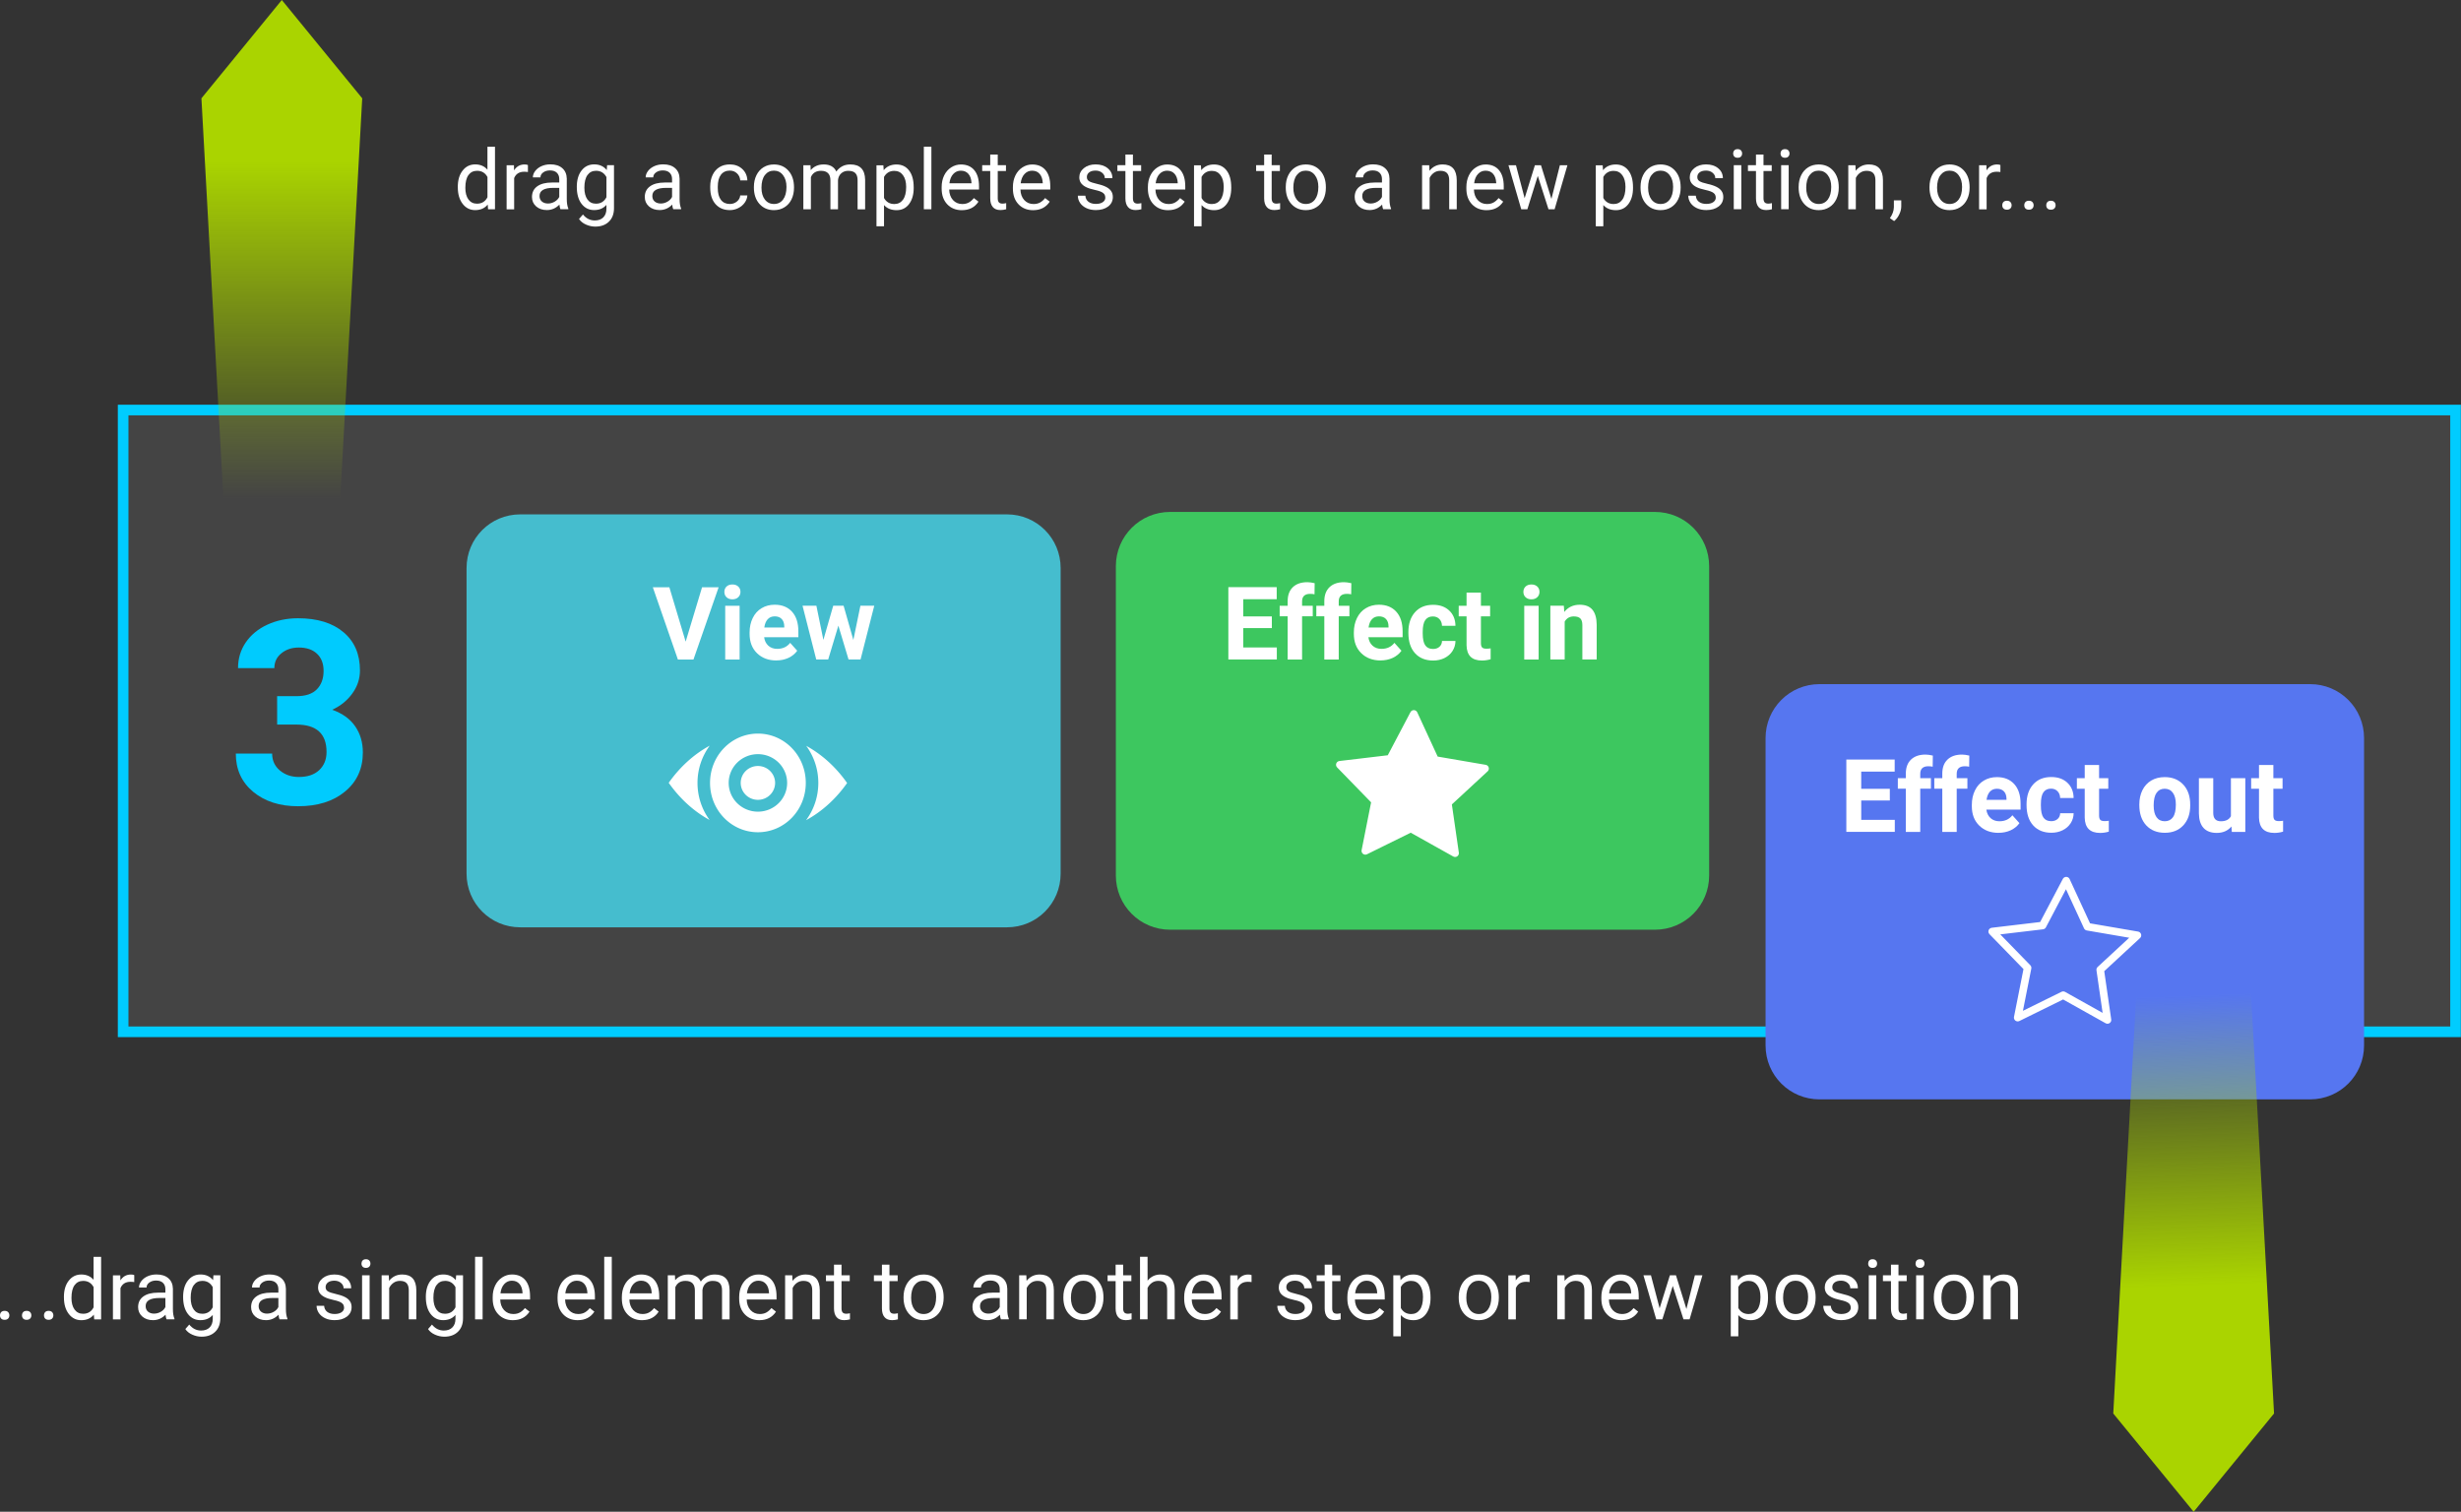 <?xml version="1.0" encoding="UTF-8"?>
<svg width="130.9mm" height="80.41mm" version="1.1" viewBox="0 0 130.9 80.41" xmlns="http://www.w3.org/2000/svg" xmlns:cc="http://creativecommons.org/ns#" xmlns:dc="http://purl.org/dc/elements/1.1/" xmlns:rdf="http://www.w3.org/1999/02/22-rdf-syntax-ns#" xmlns:xlink="http://www.w3.org/1999/xlink">
<rect x="0" y="0" width="130.9" height="80.41" fill="#333333" stroke="none"/>
<defs>
<linearGradient id="b" x1="-940.12" x2="-939.74" y1="-385.64" y2="-372.92" gradientTransform="matrix(-1 0 0 -1.217 -655.3 -562.16)" gradientUnits="userSpaceOnUse" xlink:href="#a"/>
<linearGradient id="a">
<stop stop-color="#aad400" offset="0"/>
<stop stop-color="#aad400" stop-opacity="0" offset="1"/>
</linearGradient>
<linearGradient id="c" x1="-940.12" x2="-940.12" y1="-388.44" y2="-373.7" gradientTransform="matrix(1 0 0 1.217 1123.3 320.08)" gradientUnits="userSpaceOnUse" xlink:href="#a"/>
</defs>
<g transform="translate(-168.14 161.25)">
<path d="m174.69-139.44h124.06v33.073h-124.06z" fill="#444" stroke="#0cf" stroke-width=".565"/>
<g fill="#00cbfe" aria-label="3">
<path d="m182.88-124.22h1.029q0.735 0 1.089-0.368t0.354-0.976q0-0.588-0.354-0.916-0.348-0.327-0.962-0.327-0.555 0-0.929 0.307-0.374 0.301-0.374 0.789h-1.932q0-0.762 0.408-1.363 0.414-0.608 1.15-0.949 0.742-0.341 1.631-0.341 1.544 0 2.42 0.742 0.876 0.735 0.876 2.032 0 0.668-0.408 1.23t-1.069 0.862q0.822 0.294 1.223 0.882 0.408 0.588 0.408 1.39 0 1.297-0.949 2.079-0.942 0.782-2.5 0.782-1.457 0-2.386-0.769-0.922-0.769-0.922-2.032h1.932q0 0.548 0.408 0.896 0.414 0.348 1.016 0.348 0.688 0 1.076-0.361 0.394-0.368 0.394-0.969 0-1.457-1.604-1.457h-1.023z" fill="#00cbfe" stroke-width=".265"/>
</g>
<path d="m183.13-161.25-4.276 5.229 1.336 24.33h5.88l1.336-24.33z" fill="url(#c)"/>
<g fill="#fff" aria-label="drag a complete step to a new position, or...">
<path d="m192.49-151.31q0-0.539 0.256-0.866 0.256-0.329 0.669-0.329 0.411 0 0.652 0.282v-1.222h0.401v3.327h-0.368l-0.019-0.251q-0.24 0.295-0.669 0.295-0.407 0-0.665-0.334-0.256-0.334-0.256-0.871zm0.401 0.045q0 0.399 0.165 0.624 0.165 0.225 0.455 0.225 0.381 0 0.557-0.342v-1.076q-0.18-0.331-0.552-0.331-0.295 0-0.459 0.227-0.165 0.227-0.165 0.674z"/>
<path d="m196.22-152.1q-0.091-0.015-0.197-0.015-0.394 0-0.535 0.336v1.663h-0.401v-2.343h0.39l6e-3 0.271q0.197-0.314 0.559-0.314 0.117 0 0.178 0.03z"/>
<path d="m197.95-150.12q-0.035-0.069-0.056-0.247-0.279 0.29-0.667 0.29-0.347 0-0.57-0.195-0.221-0.197-0.221-0.498 0-0.366 0.277-0.567 0.279-0.204 0.784-0.204h0.39v-0.184q0-0.21-0.126-0.334-0.126-0.126-0.37-0.126-0.214 0-0.36 0.108-0.145 0.108-0.145 0.262h-0.403q0-0.175 0.123-0.338 0.126-0.165 0.338-0.26 0.214-0.095 0.47-0.095 0.405 0 0.635 0.204 0.23 0.201 0.238 0.557v1.079q0 0.323 0.082 0.513v0.035zm-0.665-0.305q0.188 0 0.357-0.098t0.245-0.253v-0.481h-0.314q-0.736 0-0.736 0.431 0 0.188 0.126 0.295 0.126 0.106 0.323 0.106z"/>
<path d="m198.82-151.31q0-0.548 0.253-0.871 0.253-0.325 0.671-0.325 0.429 0 0.669 0.303l0.019-0.26h0.366v2.287q0 0.455-0.271 0.717-0.269 0.262-0.723 0.262-0.253 0-0.496-0.108t-0.37-0.297l0.208-0.24q0.258 0.318 0.63 0.318 0.292 0 0.455-0.165 0.165-0.165 0.165-0.463v-0.201q-0.24 0.277-0.656 0.277-0.411 0-0.667-0.331-0.253-0.331-0.253-0.903zm0.403 0.045q0 0.396 0.162 0.624 0.162 0.225 0.455 0.225 0.379 0 0.557-0.344v-1.07q-0.184-0.336-0.552-0.336-0.292 0-0.457 0.227-0.165 0.227-0.165 0.674z"/>
<path d="m203.95-150.12q-0.035-0.069-0.056-0.247-0.279 0.29-0.667 0.29-0.347 0-0.57-0.195-0.221-0.197-0.221-0.498 0-0.366 0.277-0.567 0.279-0.204 0.784-0.204h0.39v-0.184q0-0.21-0.126-0.334-0.126-0.126-0.37-0.126-0.214 0-0.36 0.108t-0.145 0.262h-0.403q0-0.175 0.123-0.338 0.126-0.165 0.338-0.26 0.214-0.095 0.47-0.095 0.405 0 0.635 0.204 0.23 0.201 0.238 0.557v1.079q0 0.323 0.082 0.513v0.035zm-0.665-0.305q0.188 0 0.357-0.098 0.169-0.098 0.245-0.253v-0.481h-0.314q-0.736 0-0.736 0.431 0 0.188 0.126 0.295 0.126 0.106 0.323 0.106z"/>
<path d="m206.96-150.4q0.214 0 0.375-0.13 0.16-0.13 0.178-0.325h0.379q-0.011 0.201-0.139 0.383-0.128 0.182-0.342 0.29-0.212 0.108-0.45 0.108-0.479 0-0.762-0.318-0.282-0.321-0.282-0.875v-0.067q0-0.342 0.126-0.609 0.126-0.266 0.36-0.414 0.236-0.147 0.557-0.147 0.394 0 0.654 0.236 0.262 0.236 0.279 0.613h-0.379q-0.017-0.227-0.173-0.373-0.154-0.147-0.381-0.147-0.305 0-0.474 0.221-0.167 0.219-0.167 0.635v0.076q0 0.405 0.167 0.624 0.167 0.219 0.476 0.219z"/>
<path d="m208.24-151.31q0-0.344 0.134-0.619 0.136-0.275 0.377-0.424 0.243-0.149 0.552-0.149 0.479 0 0.773 0.331 0.297 0.331 0.297 0.881v0.028q0 0.342-0.132 0.615-0.13 0.271-0.375 0.422-0.243 0.152-0.559 0.152-0.476 0-0.773-0.331-0.295-0.331-0.295-0.877zm0.403 0.048q0 0.39 0.18 0.626 0.182 0.236 0.485 0.236 0.305 0 0.485-0.238 0.18-0.24 0.18-0.671 0-0.386-0.184-0.624-0.182-0.24-0.485-0.24-0.297 0-0.479 0.236-0.182 0.236-0.182 0.676z"/>
<path d="m211.25-152.46 0.011 0.26q0.258-0.303 0.695-0.303 0.492 0 0.669 0.377 0.117-0.169 0.303-0.273 0.188-0.104 0.444-0.104 0.771 0 0.784 0.817v1.57h-0.401v-1.546q0-0.251-0.115-0.375-0.115-0.126-0.386-0.126-0.223 0-0.37 0.134-0.147 0.132-0.171 0.357v1.555h-0.403v-1.536q0-0.511-0.5-0.511-0.394 0-0.539 0.336v1.711h-0.401v-2.343z"/>
<path d="m216.74-151.26q0 0.535-0.245 0.862-0.245 0.327-0.663 0.327-0.427 0-0.671-0.271v1.128h-0.401v-3.244h0.366l0.019 0.26q0.245-0.303 0.68-0.303 0.422 0 0.667 0.318 0.247 0.318 0.247 0.886zm-0.401-0.045q0-0.396-0.169-0.626t-0.463-0.23q-0.364 0-0.546 0.323v1.12q0.18 0.321 0.55 0.321 0.288 0 0.457-0.227 0.171-0.23 0.171-0.68z"/>
<path d="m217.68-150.12h-0.401v-3.327h0.401z"/>
<path d="m219.3-150.07q-0.476 0-0.775-0.312-0.299-0.314-0.299-0.838v-0.074q0-0.349 0.132-0.622 0.134-0.275 0.373-0.429 0.24-0.156 0.52-0.156 0.457 0 0.71 0.301 0.253 0.301 0.253 0.862v0.167h-1.587q9e-3 0.347 0.201 0.561 0.195 0.212 0.494 0.212 0.212 0 0.36-0.087 0.147-0.087 0.258-0.23l0.245 0.191q-0.295 0.453-0.884 0.453zm-0.05-2.101q-0.243 0-0.407 0.178-0.165 0.175-0.204 0.494h1.174v-0.03q-0.017-0.305-0.165-0.472-0.147-0.169-0.399-0.169z"/>
<path d="m221.21-153.03v0.567h0.437v0.31h-0.437v1.453q0 0.141 0.059 0.212 0.059 0.069 0.199 0.069 0.069 0 0.191-0.026v0.325q-0.158 0.043-0.308 0.043-0.269 0-0.405-0.162-0.136-0.162-0.136-0.461v-1.453h-0.427v-0.31h0.427v-0.567z"/>
<path d="m223.09-150.07q-0.476 0-0.775-0.312-0.299-0.314-0.299-0.838v-0.074q0-0.349 0.132-0.622 0.134-0.275 0.373-0.429 0.24-0.156 0.52-0.156 0.457 0 0.71 0.301 0.253 0.301 0.253 0.862v0.167h-1.587q9e-3 0.347 0.201 0.561 0.195 0.212 0.494 0.212 0.212 0 0.36-0.087 0.147-0.087 0.258-0.23l0.245 0.191q-0.295 0.453-0.884 0.453zm-0.05-2.101q-0.243 0-0.407 0.178-0.165 0.175-0.204 0.494h1.174v-0.03q-0.017-0.305-0.165-0.472-0.147-0.169-0.399-0.169z"/>
<path d="m226.93-150.74q0-0.162-0.123-0.251-0.121-0.091-0.427-0.156-0.303-0.065-0.483-0.156-0.178-0.091-0.264-0.217-0.085-0.126-0.085-0.299 0-0.288 0.243-0.487 0.245-0.199 0.624-0.199 0.399 0 0.645 0.206 0.249 0.206 0.249 0.526h-0.403q0-0.165-0.141-0.284-0.139-0.119-0.351-0.119-0.219 0-0.342 0.095t-0.123 0.249q0 0.145 0.115 0.219 0.115 0.074 0.414 0.141 0.301 0.067 0.487 0.16 0.186 0.093 0.275 0.225 0.091 0.13 0.091 0.318 0 0.314-0.251 0.505-0.251 0.188-0.652 0.188-0.282 0-0.498-0.1t-0.34-0.277q-0.121-0.18-0.121-0.388h0.401q0.011 0.201 0.16 0.321 0.152 0.117 0.399 0.117 0.227 0 0.364-0.091 0.139-0.093 0.139-0.247z"/>
<path d="m228.4-153.03v0.567h0.437v0.31h-0.437v1.453q0 0.141 0.059 0.212 0.059 0.069 0.199 0.069 0.069 0 0.191-0.026v0.325q-0.158 0.043-0.308 0.043-0.269 0-0.405-0.162-0.136-0.162-0.136-0.461v-1.453h-0.427v-0.31h0.427v-0.567z"/>
<path d="m230.27-150.07q-0.476 0-0.775-0.312-0.299-0.314-0.299-0.838v-0.074q0-0.349 0.132-0.622 0.134-0.275 0.373-0.429 0.24-0.156 0.52-0.156 0.457 0 0.71 0.301 0.253 0.301 0.253 0.862v0.167h-1.587q9e-3 0.347 0.201 0.561 0.195 0.212 0.494 0.212 0.212 0 0.36-0.087t0.258-0.23l0.245 0.191q-0.295 0.453-0.884 0.453zm-0.05-2.101q-0.243 0-0.407 0.178-0.165 0.175-0.204 0.494h1.174v-0.03q-0.017-0.305-0.165-0.472-0.147-0.169-0.399-0.169z"/>
<path d="m233.63-151.26q0 0.535-0.245 0.862-0.245 0.327-0.663 0.327-0.427 0-0.671-0.271v1.128h-0.401v-3.244h0.366l0.019 0.26q0.245-0.303 0.68-0.303 0.422 0 0.667 0.318 0.247 0.318 0.247 0.886zm-0.401-0.045q0-0.396-0.169-0.626t-0.463-0.23q-0.364 0-0.546 0.323v1.12q0.18 0.321 0.55 0.321 0.288 0 0.457-0.227 0.171-0.23 0.171-0.68z"/>
<path d="m235.78-153.03v0.567h0.437v0.31h-0.437v1.453q0 0.141 0.059 0.212 0.059 0.069 0.199 0.069 0.069 0 0.191-0.026v0.325q-0.158 0.043-0.308 0.043-0.269 0-0.405-0.162-0.136-0.162-0.136-0.461v-1.453h-0.427v-0.31h0.427v-0.567z"/>
<path d="m236.53-151.31q0-0.344 0.134-0.619 0.136-0.275 0.377-0.424 0.243-0.149 0.552-0.149 0.479 0 0.773 0.331 0.297 0.331 0.297 0.881v0.028q0 0.342-0.132 0.615-0.13 0.271-0.375 0.422-0.243 0.152-0.559 0.152-0.476 0-0.773-0.331-0.295-0.331-0.295-0.877zm0.403 0.048q0 0.39 0.18 0.626 0.182 0.236 0.485 0.236 0.305 0 0.485-0.238 0.18-0.24 0.18-0.671 0-0.386-0.184-0.624-0.182-0.24-0.485-0.24-0.297 0-0.479 0.236-0.182 0.236-0.182 0.676z"/>
<path d="m241.71-150.12q-0.035-0.069-0.056-0.247-0.279 0.29-0.667 0.29-0.347 0-0.57-0.195-0.221-0.197-0.221-0.498 0-0.366 0.277-0.567 0.279-0.204 0.784-0.204h0.39v-0.184q0-0.21-0.126-0.334-0.126-0.126-0.37-0.126-0.214 0-0.36 0.108-0.145 0.108-0.145 0.262h-0.403q0-0.175 0.123-0.338 0.126-0.165 0.338-0.26 0.214-0.095 0.47-0.095 0.405 0 0.635 0.204 0.23 0.201 0.238 0.557v1.079q0 0.323 0.082 0.513v0.035zm-0.665-0.305q0.188 0 0.357-0.098t0.245-0.253v-0.481h-0.314q-0.736 0-0.736 0.431 0 0.188 0.126 0.295 0.126 0.106 0.323 0.106z"/>
<path d="m244.16-152.46 0.013 0.295q0.269-0.338 0.702-0.338 0.743 0 0.749 0.838v1.548h-0.401v-1.551q-2e-3 -0.253-0.117-0.375-0.113-0.121-0.353-0.121-0.195 0-0.342 0.104-0.147 0.104-0.23 0.273v1.67h-0.401v-2.343z"/>
<path d="m247.21-150.07q-0.476 0-0.775-0.312-0.299-0.314-0.299-0.838v-0.074q0-0.349 0.132-0.622 0.134-0.275 0.373-0.429 0.24-0.156 0.52-0.156 0.457 0 0.71 0.301 0.253 0.301 0.253 0.862v0.167h-1.587q9e-3 0.347 0.201 0.561 0.195 0.212 0.494 0.212 0.212 0 0.36-0.087 0.147-0.087 0.258-0.23l0.245 0.191q-0.295 0.453-0.884 0.453zm-0.05-2.101q-0.243 0-0.407 0.178-0.165 0.175-0.204 0.494h1.174v-0.03q-0.017-0.305-0.165-0.472-0.147-0.169-0.399-0.169z"/>
<path d="m250.66-150.67 0.45-1.791h0.401l-0.682 2.343h-0.325l-0.57-1.776-0.554 1.776h-0.325l-0.68-2.343h0.399l0.461 1.754 0.546-1.754h0.323z"/>
<path d="m255-151.26q0 0.535-0.245 0.862-0.245 0.327-0.663 0.327-0.427 0-0.671-0.271v1.128h-0.401v-3.244h0.366l0.019 0.26q0.245-0.303 0.68-0.303 0.422 0 0.667 0.318 0.247 0.318 0.247 0.886zm-0.401-0.045q0-0.396-0.169-0.626t-0.463-0.23q-0.364 0-0.546 0.323v1.12q0.18 0.321 0.55 0.321 0.288 0 0.457-0.227 0.171-0.23 0.171-0.68z"/>
<path d="m255.4-151.31q0-0.344 0.134-0.619 0.136-0.275 0.377-0.424 0.243-0.149 0.552-0.149 0.479 0 0.773 0.331 0.297 0.331 0.297 0.881v0.028q0 0.342-0.132 0.615-0.13 0.271-0.375 0.422-0.243 0.152-0.559 0.152-0.476 0-0.773-0.331-0.295-0.331-0.295-0.877zm0.403 0.048q0 0.39 0.18 0.626 0.182 0.236 0.485 0.236 0.305 0 0.485-0.238 0.18-0.24 0.18-0.671 0-0.386-0.184-0.624-0.182-0.24-0.485-0.24-0.297 0-0.479 0.236-0.182 0.236-0.182 0.676z"/>
<path d="m259.4-150.74q0-0.162-0.123-0.251-0.121-0.091-0.427-0.156-0.303-0.065-0.483-0.156-0.178-0.091-0.264-0.217-0.085-0.126-0.085-0.299 0-0.288 0.243-0.487 0.245-0.199 0.624-0.199 0.399 0 0.645 0.206 0.249 0.206 0.249 0.526h-0.403q0-0.165-0.141-0.284-0.139-0.119-0.351-0.119-0.219 0-0.342 0.095t-0.123 0.249q0 0.145 0.115 0.219 0.115 0.074 0.414 0.141 0.301 0.067 0.487 0.16 0.186 0.093 0.275 0.225 0.091 0.13 0.091 0.318 0 0.314-0.251 0.505-0.251 0.188-0.652 0.188-0.282 0-0.498-0.1t-0.34-0.277q-0.121-0.18-0.121-0.388h0.401q0.011 0.201 0.16 0.321 0.152 0.117 0.399 0.117 0.227 0 0.364-0.091 0.139-0.093 0.139-0.247z"/>
<path d="m260.76-150.12h-0.401v-2.343h0.401zm-0.433-2.965q0-0.098 0.059-0.165 0.061-0.067 0.178-0.067 0.117 0 0.178 0.067 0.061 0.067 0.061 0.165t-0.061 0.162q-0.061 0.065-0.178 0.065-0.117 0-0.178-0.065-0.059-0.065-0.059-0.162z"/>
<path d="m261.94-153.03v0.567h0.437v0.31h-0.437v1.453q0 0.141 0.059 0.212 0.059 0.069 0.199 0.069 0.069 0 0.191-0.026v0.325q-0.158 0.043-0.308 0.043-0.269 0-0.405-0.162-0.136-0.162-0.136-0.461v-1.453h-0.427v-0.31h0.427v-0.567z"/>
<path d="m263.28-150.12h-0.401v-2.343h0.401zm-0.433-2.965q0-0.098 0.059-0.165 0.061-0.067 0.178-0.067 0.117 0 0.178 0.067 0.061 0.067 0.061 0.165t-0.061 0.162q-0.061 0.065-0.178 0.065-0.117 0-0.178-0.065-0.059-0.065-0.059-0.162z"/>
<path d="m263.81-151.31q0-0.344 0.134-0.619 0.136-0.275 0.377-0.424 0.243-0.149 0.552-0.149 0.479 0 0.773 0.331 0.297 0.331 0.297 0.881v0.028q0 0.342-0.132 0.615-0.13 0.271-0.375 0.422-0.243 0.152-0.559 0.152-0.476 0-0.773-0.331-0.295-0.331-0.295-0.877zm0.403 0.048q0 0.39 0.18 0.626 0.182 0.236 0.485 0.236 0.305 0 0.485-0.238 0.18-0.24 0.18-0.671 0-0.386-0.184-0.624-0.182-0.24-0.485-0.24-0.297 0-0.479 0.236-0.182 0.236-0.182 0.676z"/>
<path d="m266.83-152.46 0.013 0.295q0.269-0.338 0.702-0.338 0.743 0 0.749 0.838v1.548h-0.401v-1.551q-2e-3 -0.253-0.117-0.375-0.113-0.121-0.353-0.121-0.195 0-0.342 0.104-0.147 0.104-0.23 0.273v1.67h-0.401v-2.343z"/>
<path d="m268.89-149.49-0.227-0.156q0.204-0.284 0.212-0.585v-0.362h0.392v0.314q0 0.219-0.108 0.437-0.106 0.219-0.269 0.351z"/>
<path d="m270.77-151.31q0-0.344 0.134-0.619 0.136-0.275 0.377-0.424 0.243-0.149 0.552-0.149 0.479 0 0.773 0.331 0.297 0.331 0.297 0.881v0.028q0 0.342-0.132 0.615-0.13 0.271-0.375 0.422-0.243 0.152-0.559 0.152-0.476 0-0.773-0.331-0.295-0.331-0.295-0.877zm0.403 0.048q0 0.39 0.18 0.626 0.182 0.236 0.485 0.236 0.305 0 0.485-0.238 0.18-0.24 0.18-0.671 0-0.386-0.184-0.624-0.182-0.24-0.485-0.24-0.297 0-0.479 0.236t-0.182 0.676z"/>
<path d="m274.54-152.1q-0.091-0.015-0.197-0.015-0.394 0-0.535 0.336v1.663h-0.401v-2.343h0.39l7e-3 0.271q0.197-0.314 0.559-0.314 0.117 0 0.178 0.03z"/>
<path d="m274.64-150.33q0-0.104 0.061-0.173 0.063-0.069 0.186-0.069 0.123 0 0.186 0.069 0.065 0.069 0.065 0.173 0 0.1-0.065 0.167-0.063 0.067-0.186 0.067t-0.186-0.067q-0.061-0.067-0.061-0.167z"/>
<path d="m275.81-150.33q0-0.104 0.061-0.173 0.063-0.069 0.186-0.069 0.123 0 0.186 0.069 0.065 0.069 0.065 0.173 0 0.1-0.065 0.167-0.063 0.067-0.186 0.067-0.123 0-0.186-0.067-0.061-0.067-0.061-0.167z"/>
<path d="m276.98-150.33q0-0.104 0.061-0.173 0.063-0.069 0.186-0.069t0.186 0.069q0.065 0.069 0.065 0.173 0 0.1-0.065 0.167-0.063 0.067-0.186 0.067-0.123 0-0.186-0.067-0.061-0.067-0.061-0.167z"/>
</g>
<g fill="#fff" aria-label="...drag a single element to another step or new position">
<path d="m168.14-91.282q0-0.104 0.061-0.173 0.063-0.069 0.186-0.069 0.123 0 0.186 0.069 0.065 0.069 0.065 0.173 0 0.1-0.065 0.167-0.063 0.067-0.186 0.067-0.123 0-0.186-0.067-0.061-0.067-0.061-0.167z"/>
<path d="m169.31-91.282q0-0.104 0.061-0.173 0.063-0.069 0.186-0.069 0.123 0 0.186 0.069 0.065 0.069 0.065 0.173 0 0.1-0.065 0.167-0.063 0.067-0.186 0.067-0.123 0-0.186-0.067-0.061-0.067-0.061-0.167z"/>
<path d="m170.48-91.282q0-0.104 0.061-0.173 0.063-0.069 0.186-0.069 0.123 0 0.186 0.069 0.065 0.069 0.065 0.173 0 0.1-0.065 0.167-0.063 0.067-0.186 0.067t-0.186-0.067q-0.061-0.067-0.061-0.167z"/>
<path d="m171.54-92.263q0-0.539 0.256-0.866 0.256-0.329 0.669-0.329 0.411 0 0.652 0.282v-1.222h0.401v3.327h-0.368l-0.019-0.251q-0.24 0.295-0.669 0.295-0.407 0-0.665-0.334-0.256-0.334-0.256-0.871zm0.401 0.045q0 0.399 0.165 0.624t0.455 0.225q0.381 0 0.557-0.342v-1.076q-0.18-0.331-0.552-0.331-0.295 0-0.459 0.227-0.165 0.227-0.165 0.674z"/>
<path d="m175.28-93.055q-0.091-0.015-0.197-0.015-0.394 0-0.535 0.336v1.663h-0.401v-2.343h0.39l7e-3 0.271q0.197-0.314 0.559-0.314 0.117 0 0.178 0.03z"/>
<path d="m177-91.072q-0.035-0.069-0.056-0.247-0.279 0.29-0.667 0.29-0.347 0-0.57-0.195-0.221-0.197-0.221-0.498 0-0.366 0.277-0.567 0.279-0.204 0.784-0.204h0.39v-0.184q0-0.21-0.126-0.334-0.126-0.126-0.37-0.126-0.214 0-0.36 0.108-0.145 0.108-0.145 0.262h-0.403q0-0.175 0.123-0.338 0.126-0.165 0.338-0.26 0.214-0.095 0.47-0.095 0.405 0 0.635 0.204 0.23 0.201 0.238 0.557v1.079q0 0.323 0.082 0.513v0.035zm-0.665-0.305q0.188 0 0.357-0.097t0.245-0.253v-0.481h-0.314q-0.736 0-0.736 0.431 0 0.188 0.126 0.295 0.126 0.106 0.323 0.106z"/>
<path d="m177.88-92.263q0-0.548 0.253-0.871 0.253-0.325 0.671-0.325 0.429 0 0.669 0.303l0.019-0.26h0.366v2.287q0 0.455-0.271 0.717-0.269 0.262-0.723 0.262-0.253 0-0.496-0.108-0.243-0.108-0.37-0.297l0.208-0.24q0.258 0.318 0.63 0.318 0.292 0 0.455-0.165 0.165-0.165 0.165-0.463v-0.201q-0.24 0.277-0.656 0.277-0.411 0-0.667-0.331-0.253-0.331-0.253-0.903zm0.403 0.045q0 0.396 0.162 0.624 0.162 0.225 0.455 0.225 0.379 0 0.557-0.344v-1.07q-0.184-0.336-0.552-0.336-0.292 0-0.457 0.227-0.165 0.227-0.165 0.674z"/>
<path d="m183.01-91.072q-0.035-0.069-0.056-0.247-0.279 0.29-0.667 0.29-0.347 0-0.57-0.195-0.221-0.197-0.221-0.498 0-0.366 0.277-0.567 0.279-0.204 0.784-0.204h0.39v-0.184q0-0.21-0.126-0.334-0.126-0.126-0.37-0.126-0.214 0-0.36 0.108-0.145 0.108-0.145 0.262h-0.403q0-0.175 0.123-0.338 0.126-0.165 0.338-0.26 0.214-0.095 0.47-0.095 0.405 0 0.635 0.204 0.23 0.201 0.238 0.557v1.079q0 0.323 0.082 0.513v0.035zm-0.665-0.305q0.188 0 0.357-0.097 0.169-0.097 0.245-0.253v-0.481h-0.314q-0.736 0-0.736 0.431 0 0.188 0.126 0.295 0.126 0.106 0.323 0.106z"/>
<path d="m186.44-91.693q0-0.162-0.123-0.251-0.121-0.091-0.427-0.156-0.303-0.065-0.483-0.156-0.178-0.091-0.264-0.217-0.085-0.126-0.085-0.299 0-0.288 0.243-0.487 0.245-0.199 0.624-0.199 0.399 0 0.645 0.206 0.249 0.206 0.249 0.526h-0.403q0-0.165-0.141-0.284-0.139-0.119-0.351-0.119-0.219 0-0.342 0.095-0.123 0.095-0.123 0.249 0 0.145 0.115 0.219 0.115 0.074 0.414 0.141 0.301 0.067 0.487 0.16 0.186 0.093 0.275 0.225 0.091 0.13 0.091 0.318 0 0.314-0.251 0.505-0.251 0.188-0.652 0.188-0.282 0-0.498-0.1t-0.34-0.277q-0.121-0.18-0.121-0.388h0.401q0.011 0.201 0.16 0.321 0.152 0.117 0.399 0.117 0.227 0 0.364-0.091 0.139-0.093 0.139-0.247z"/>
<path d="m187.8-91.072h-0.401v-2.343h0.401zm-0.433-2.965q0-0.097 0.059-0.165 0.061-0.067 0.178-0.067 0.117 0 0.178 0.067 0.061 0.067 0.061 0.165t-0.061 0.162q-0.061 0.065-0.178 0.065-0.117 0-0.178-0.065-0.059-0.065-0.059-0.162z"/>
<path d="m188.82-93.415 0.013 0.295q0.269-0.338 0.702-0.338 0.743 0 0.749 0.838v1.548h-0.401v-1.551q-2e-3 -0.253-0.117-0.375-0.113-0.121-0.353-0.121-0.195 0-0.342 0.104t-0.23 0.273v1.67h-0.401v-2.343z"/>
<path d="m190.79-92.263q0-0.548 0.253-0.871 0.253-0.325 0.671-0.325 0.429 0 0.669 0.303l0.019-0.26h0.366v2.287q0 0.455-0.271 0.717-0.269 0.262-0.723 0.262-0.253 0-0.496-0.108-0.243-0.108-0.37-0.297l0.208-0.24q0.258 0.318 0.63 0.318 0.292 0 0.455-0.165 0.165-0.165 0.165-0.463v-0.201q-0.24 0.277-0.656 0.277-0.411 0-0.667-0.331-0.253-0.331-0.253-0.903zm0.403 0.045q0 0.396 0.162 0.624 0.162 0.225 0.455 0.225 0.379 0 0.557-0.344v-1.07q-0.184-0.336-0.552-0.336-0.292 0-0.457 0.227-0.165 0.227-0.165 0.674z"/>
<path d="m193.81-91.072h-0.401v-3.327h0.401z"/>
<path d="m195.42-91.028q-0.476 0-0.775-0.312-0.299-0.314-0.299-0.838v-0.074q0-0.349 0.132-0.622 0.134-0.275 0.373-0.429 0.24-0.156 0.52-0.156 0.457 0 0.71 0.301t0.253 0.862v0.167h-1.587q9e-3 0.347 0.201 0.561 0.195 0.212 0.494 0.212 0.212 0 0.36-0.087 0.147-0.087 0.258-0.23l0.245 0.191q-0.295 0.453-0.884 0.453zm-0.05-2.101q-0.243 0-0.407 0.178-0.165 0.175-0.204 0.494h1.174v-0.03q-0.017-0.305-0.165-0.472-0.147-0.169-0.399-0.169z"/>
<path d="m198.87-91.028q-0.476 0-0.775-0.312-0.299-0.314-0.299-0.838v-0.074q0-0.349 0.132-0.622 0.134-0.275 0.373-0.429 0.24-0.156 0.52-0.156 0.457 0 0.71 0.301 0.253 0.301 0.253 0.862v0.167h-1.587q9e-3 0.347 0.201 0.561 0.195 0.212 0.494 0.212 0.212 0 0.36-0.087 0.147-0.087 0.258-0.23l0.245 0.191q-0.295 0.453-0.884 0.453zm-0.05-2.101q-0.243 0-0.407 0.178-0.165 0.175-0.204 0.494h1.174v-0.03q-0.017-0.305-0.165-0.472-0.147-0.169-0.399-0.169z"/>
<path d="m200.68-91.072h-0.401v-3.327h0.401z"/>
<path d="m202.29-91.028q-0.476 0-0.775-0.312-0.299-0.314-0.299-0.838v-0.074q0-0.349 0.132-0.622 0.134-0.275 0.373-0.429 0.24-0.156 0.52-0.156 0.457 0 0.71 0.301 0.253 0.301 0.253 0.862v0.167h-1.587q9e-3 0.347 0.201 0.561 0.195 0.212 0.494 0.212 0.212 0 0.36-0.087t0.258-0.23l0.245 0.191q-0.295 0.453-0.884 0.453zm-0.05-2.101q-0.243 0-0.407 0.178-0.165 0.175-0.204 0.494h1.174v-0.03q-0.017-0.305-0.165-0.472-0.147-0.169-0.399-0.169z"/>
<path d="m204.04-93.415 0.011 0.26q0.258-0.303 0.695-0.303 0.492 0 0.669 0.377 0.117-0.169 0.303-0.273 0.188-0.104 0.444-0.104 0.771 0 0.784 0.817v1.57h-0.401v-1.546q0-0.251-0.115-0.375-0.115-0.126-0.386-0.126-0.223 0-0.37 0.134-0.147 0.132-0.171 0.357v1.555h-0.403v-1.536q0-0.511-0.5-0.511-0.394 0-0.539 0.336v1.711h-0.401v-2.343z"/>
<path d="m208.53-91.028q-0.476 0-0.775-0.312-0.299-0.314-0.299-0.838v-0.074q0-0.349 0.132-0.622 0.134-0.275 0.373-0.429 0.24-0.156 0.52-0.156 0.457 0 0.71 0.301 0.253 0.301 0.253 0.862v0.167h-1.587q9e-3 0.347 0.201 0.561 0.195 0.212 0.494 0.212 0.212 0 0.36-0.087t0.258-0.23l0.245 0.191q-0.295 0.453-0.884 0.453zm-0.05-2.101q-0.243 0-0.407 0.178-0.165 0.175-0.204 0.494h1.174v-0.03q-0.017-0.305-0.165-0.472-0.147-0.169-0.399-0.169z"/>
<path d="m210.28-93.415 0.013 0.295q0.269-0.338 0.702-0.338 0.743 0 0.749 0.838v1.548h-0.401v-1.551q-2e-3 -0.253-0.117-0.375-0.113-0.121-0.353-0.121-0.195 0-0.342 0.104-0.147 0.104-0.23 0.273v1.67h-0.401v-2.343z"/>
<path d="m212.9-93.982v0.567h0.437v0.31h-0.437v1.453q0 0.141 0.059 0.212 0.059 0.069 0.199 0.069 0.069 0 0.191-0.026v0.325q-0.158 0.043-0.308 0.043-0.269 0-0.405-0.162-0.136-0.162-0.136-0.461v-1.453h-0.427v-0.31h0.427v-0.567z"/>
<path d="m215.45-93.982v0.567h0.437v0.31h-0.437v1.453q0 0.141 0.059 0.212 0.059 0.069 0.199 0.069 0.069 0 0.191-0.026v0.325q-0.158 0.043-0.308 0.043-0.269 0-0.405-0.162-0.136-0.162-0.136-0.461v-1.453h-0.427v-0.31h0.427v-0.567z"/>
<path d="m216.2-92.265q0-0.344 0.134-0.619 0.136-0.275 0.377-0.424 0.243-0.149 0.552-0.149 0.479 0 0.773 0.331 0.297 0.331 0.297 0.881v0.028q0 0.342-0.132 0.615-0.13 0.271-0.375 0.422-0.243 0.152-0.559 0.152-0.476 0-0.773-0.331-0.295-0.331-0.295-0.877zm0.403 0.048q0 0.39 0.18 0.626 0.182 0.236 0.485 0.236 0.305 0 0.485-0.238 0.18-0.24 0.18-0.671 0-0.386-0.184-0.624-0.182-0.24-0.485-0.24-0.297 0-0.479 0.236-0.182 0.236-0.182 0.676z"/>
<path d="m221.38-91.072q-0.035-0.069-0.056-0.247-0.279 0.29-0.667 0.29-0.347 0-0.57-0.195-0.221-0.197-0.221-0.498 0-0.366 0.277-0.567 0.279-0.204 0.784-0.204h0.39v-0.184q0-0.21-0.126-0.334-0.126-0.126-0.37-0.126-0.214 0-0.36 0.108-0.145 0.108-0.145 0.262h-0.403q0-0.175 0.123-0.338 0.126-0.165 0.338-0.26 0.214-0.095 0.47-0.095 0.405 0 0.635 0.204 0.23 0.201 0.238 0.557v1.079q0 0.323 0.082 0.513v0.035zm-0.665-0.305q0.188 0 0.357-0.097 0.169-0.097 0.245-0.253v-0.481h-0.314q-0.736 0-0.736 0.431 0 0.188 0.126 0.295 0.126 0.106 0.323 0.106z"/>
<path d="m222.73-93.415 0.013 0.295q0.269-0.338 0.702-0.338 0.743 0 0.749 0.838v1.548h-0.401v-1.551q-2e-3 -0.253-0.117-0.375-0.113-0.121-0.353-0.121-0.195 0-0.342 0.104-0.147 0.104-0.23 0.273v1.67h-0.401v-2.343z"/>
<path d="m224.7-92.265q0-0.344 0.134-0.619 0.136-0.275 0.377-0.424 0.243-0.149 0.552-0.149 0.479 0 0.773 0.331 0.297 0.331 0.297 0.881v0.028q0 0.342-0.132 0.615-0.13 0.271-0.375 0.422-0.243 0.152-0.559 0.152-0.476 0-0.773-0.331-0.295-0.331-0.295-0.877zm0.403 0.048q0 0.39 0.18 0.626 0.182 0.236 0.485 0.236 0.305 0 0.485-0.238 0.18-0.24 0.18-0.671 0-0.386-0.184-0.624-0.182-0.24-0.485-0.24-0.297 0-0.479 0.236-0.182 0.236-0.182 0.676z"/>
<path d="m227.88-93.982v0.567h0.437v0.31h-0.437v1.453q0 0.141 0.059 0.212 0.059 0.069 0.199 0.069 0.069 0 0.191-0.026v0.325q-0.158 0.043-0.308 0.043-0.269 0-0.405-0.162-0.136-0.162-0.136-0.461v-1.453h-0.427v-0.31h0.427v-0.567z"/>
<path d="m229.18-93.131q0.266-0.327 0.693-0.327 0.743 0 0.749 0.838v1.548h-0.401v-1.551q-2e-3 -0.253-0.117-0.375-0.113-0.121-0.353-0.121-0.195 0-0.342 0.104t-0.23 0.273v1.67h-0.401v-3.327h0.401z"/>
<path d="m232.2-91.028q-0.476 0-0.775-0.312-0.299-0.314-0.299-0.838v-0.074q0-0.349 0.132-0.622 0.134-0.275 0.373-0.429 0.24-0.156 0.52-0.156 0.457 0 0.71 0.301 0.253 0.301 0.253 0.862v0.167h-1.587q9e-3 0.347 0.201 0.561 0.195 0.212 0.494 0.212 0.212 0 0.36-0.087 0.147-0.087 0.258-0.23l0.245 0.191q-0.295 0.453-0.884 0.453zm-0.05-2.101q-0.243 0-0.407 0.178-0.165 0.175-0.204 0.494h1.174v-0.03q-0.017-0.305-0.165-0.472-0.147-0.169-0.399-0.169z"/>
<path d="m234.71-93.055q-0.091-0.015-0.197-0.015-0.394 0-0.535 0.336v1.663h-0.401v-2.343h0.39l6e-3 0.271q0.197-0.314 0.559-0.314 0.117 0 0.178 0.03z"/>
<path d="m237.54-91.693q0-0.162-0.123-0.251-0.121-0.091-0.427-0.156-0.303-0.065-0.483-0.156-0.178-0.091-0.264-0.217-0.085-0.126-0.085-0.299 0-0.288 0.243-0.487 0.245-0.199 0.624-0.199 0.399 0 0.645 0.206 0.249 0.206 0.249 0.526h-0.403q0-0.165-0.141-0.284-0.139-0.119-0.351-0.119-0.219 0-0.342 0.095-0.123 0.095-0.123 0.249 0 0.145 0.115 0.219 0.115 0.074 0.414 0.141 0.301 0.067 0.487 0.16 0.186 0.093 0.275 0.225 0.091 0.13 0.091 0.318 0 0.314-0.251 0.505-0.251 0.188-0.652 0.188-0.282 0-0.498-0.1t-0.34-0.277q-0.121-0.18-0.121-0.388h0.401q0.011 0.201 0.16 0.321 0.152 0.117 0.399 0.117 0.227 0 0.364-0.091 0.139-0.093 0.139-0.247z"/>
<path d="m239-93.982v0.567h0.437v0.31h-0.437v1.453q0 0.141 0.059 0.212 0.059 0.069 0.199 0.069 0.069 0 0.191-0.026v0.325q-0.158 0.043-0.308 0.043-0.269 0-0.405-0.162-0.136-0.162-0.136-0.461v-1.453h-0.427v-0.31h0.427v-0.567z"/>
<path d="m240.88-91.028q-0.476 0-0.775-0.312-0.299-0.314-0.299-0.838v-0.074q0-0.349 0.132-0.622 0.134-0.275 0.373-0.429 0.24-0.156 0.52-0.156 0.457 0 0.71 0.301 0.253 0.301 0.253 0.862v0.167h-1.587q9e-3 0.347 0.201 0.561 0.195 0.212 0.494 0.212 0.212 0 0.36-0.087t0.258-0.23l0.245 0.191q-0.295 0.453-0.884 0.453zm-0.05-2.101q-0.243 0-0.407 0.178-0.165 0.175-0.204 0.494h1.174v-0.03q-0.017-0.305-0.165-0.472-0.147-0.169-0.399-0.169z"/>
<path d="m244.23-92.217q0 0.535-0.245 0.862-0.245 0.327-0.663 0.327-0.427 0-0.671-0.271v1.128h-0.401v-3.244h0.366l0.019 0.26q0.245-0.303 0.68-0.303 0.422 0 0.667 0.318 0.247 0.318 0.247 0.886zm-0.401-0.045q0-0.396-0.169-0.626-0.169-0.23-0.463-0.23-0.364 0-0.546 0.323v1.12q0.18 0.321 0.55 0.321 0.288 0 0.457-0.227 0.171-0.23 0.171-0.68z"/>
<path d="m245.73-92.265q0-0.344 0.134-0.619 0.136-0.275 0.377-0.424 0.243-0.149 0.552-0.149 0.479 0 0.773 0.331 0.297 0.331 0.297 0.881v0.028q0 0.342-0.132 0.615-0.13 0.271-0.375 0.422-0.243 0.152-0.559 0.152-0.476 0-0.773-0.331-0.295-0.331-0.295-0.877zm0.403 0.048q0 0.39 0.18 0.626 0.182 0.236 0.485 0.236 0.305 0 0.485-0.238 0.18-0.24 0.18-0.671 0-0.386-0.184-0.624-0.182-0.24-0.485-0.24-0.297 0-0.479 0.236-0.182 0.236-0.182 0.676z"/>
<path d="m249.5-93.055q-0.091-0.015-0.197-0.015-0.394 0-0.535 0.336v1.663h-0.401v-2.343h0.39l7e-3 0.271q0.197-0.314 0.559-0.314 0.117 0 0.178 0.03z"/>
<path d="m251.35-93.415 0.013 0.295q0.269-0.338 0.702-0.338 0.743 0 0.749 0.838v1.548h-0.401v-1.551q-2e-3 -0.253-0.117-0.375-0.113-0.121-0.353-0.121-0.195 0-0.342 0.104t-0.23 0.273v1.67h-0.401v-2.343z"/>
<path d="m254.39-91.028q-0.476 0-0.775-0.312-0.299-0.314-0.299-0.838v-0.074q0-0.349 0.132-0.622 0.134-0.275 0.373-0.429 0.24-0.156 0.52-0.156 0.457 0 0.71 0.301 0.253 0.301 0.253 0.862v0.167h-1.587q9e-3 0.347 0.201 0.561 0.195 0.212 0.494 0.212 0.212 0 0.36-0.087 0.147-0.087 0.258-0.23l0.245 0.191q-0.295 0.453-0.884 0.453zm-0.05-2.101q-0.243 0-0.407 0.178-0.165 0.175-0.204 0.494h1.174v-0.03q-0.017-0.305-0.165-0.472-0.147-0.169-0.399-0.169z"/>
<path d="m257.84-91.624 0.45-1.791h0.401l-0.682 2.343h-0.325l-0.57-1.776-0.554 1.776h-0.325l-0.68-2.343h0.399l0.461 1.754 0.546-1.754h0.323z"/>
<path d="m262.18-92.217q0 0.535-0.245 0.862-0.245 0.327-0.663 0.327-0.427 0-0.671-0.271v1.128h-0.401v-3.244h0.366l0.019 0.26q0.245-0.303 0.68-0.303 0.422 0 0.667 0.318 0.247 0.318 0.247 0.886zm-0.401-0.045q0-0.396-0.169-0.626-0.169-0.23-0.463-0.23-0.364 0-0.546 0.323v1.12q0.18 0.321 0.55 0.321 0.288 0 0.457-0.227 0.171-0.23 0.171-0.68z"/>
<path d="m262.58-92.265q0-0.344 0.134-0.619 0.136-0.275 0.377-0.424 0.243-0.149 0.552-0.149 0.479 0 0.773 0.331 0.297 0.331 0.297 0.881v0.028q0 0.342-0.132 0.615-0.13 0.271-0.375 0.422-0.243 0.152-0.559 0.152-0.476 0-0.773-0.331-0.295-0.331-0.295-0.877zm0.403 0.048q0 0.39 0.18 0.626 0.182 0.236 0.485 0.236 0.305 0 0.485-0.238 0.18-0.24 0.18-0.671 0-0.386-0.184-0.624-0.182-0.24-0.485-0.24-0.297 0-0.479 0.236-0.182 0.236-0.182 0.676z"/>
<path d="m266.58-91.693q0-0.162-0.123-0.251-0.121-0.091-0.427-0.156-0.303-0.065-0.483-0.156-0.178-0.091-0.264-0.217-0.085-0.126-0.085-0.299 0-0.288 0.243-0.487 0.245-0.199 0.624-0.199 0.399 0 0.645 0.206 0.249 0.206 0.249 0.526h-0.403q0-0.165-0.141-0.284-0.139-0.119-0.351-0.119-0.219 0-0.342 0.095-0.123 0.095-0.123 0.249 0 0.145 0.115 0.219 0.115 0.074 0.414 0.141 0.301 0.067 0.487 0.16 0.186 0.093 0.275 0.225 0.091 0.13 0.091 0.318 0 0.314-0.251 0.505-0.251 0.188-0.652 0.188-0.282 0-0.498-0.1t-0.34-0.277q-0.121-0.18-0.121-0.388h0.401q0.011 0.201 0.16 0.321 0.152 0.117 0.399 0.117 0.227 0 0.364-0.091 0.139-0.093 0.139-0.247z"/>
<path d="m267.94-91.072h-0.401v-2.343h0.401zm-0.433-2.965q0-0.097 0.059-0.165 0.061-0.067 0.178-0.067 0.117 0 0.178 0.067 0.061 0.067 0.061 0.165t-0.061 0.162q-0.061 0.065-0.178 0.065-0.117 0-0.178-0.065-0.059-0.065-0.059-0.162z"/>
<path d="m269.12-93.982v0.567h0.437v0.31h-0.437v1.453q0 0.141 0.059 0.212 0.059 0.069 0.199 0.069 0.069 0 0.191-0.026v0.325q-0.158 0.043-0.308 0.043-0.269 0-0.405-0.162-0.136-0.162-0.136-0.461v-1.453h-0.427v-0.31h0.427v-0.567z"/>
<path d="m270.46-91.072h-0.401v-2.343h0.401zm-0.433-2.965q0-0.097 0.059-0.165 0.061-0.067 0.178-0.067 0.117 0 0.178 0.067 0.061 0.067 0.061 0.165t-0.061 0.162q-0.061 0.065-0.178 0.065-0.117 0-0.178-0.065-0.059-0.065-0.059-0.162z"/>
<path d="m271-92.265q0-0.344 0.134-0.619 0.136-0.275 0.377-0.424 0.243-0.149 0.552-0.149 0.479 0 0.773 0.331 0.297 0.331 0.297 0.881v0.028q0 0.342-0.132 0.615-0.13 0.271-0.375 0.422-0.243 0.152-0.559 0.152-0.476 0-0.773-0.331-0.295-0.331-0.295-0.877zm0.403 0.048q0 0.39 0.18 0.626 0.182 0.236 0.485 0.236 0.305 0 0.485-0.238 0.18-0.24 0.18-0.671 0-0.386-0.184-0.624-0.182-0.24-0.485-0.24-0.297 0-0.479 0.236-0.182 0.236-0.182 0.676z"/>
<path d="m274.01-93.415 0.013 0.295q0.269-0.338 0.702-0.338 0.743 0 0.749 0.838v1.548h-0.401v-1.551q-2e-3 -0.253-0.117-0.375-0.113-0.121-0.353-0.121-0.195 0-0.342 0.104-0.147 0.104-0.23 0.273v1.67h-0.401v-2.343z"/>
</g>
<path d="m195.81-133.89h25.891c1.581 0 2.854 1.273 2.854 2.854v16.257c0 1.581-1.273 2.854-2.854 2.854h-25.891c-1.581 0-2.854-1.273-2.854-2.854v-16.257c0-1.581 1.273-2.854 2.854-2.854z" fill="#45bdce"/>
<g transform="matrix(.252 0 0 .252 419.72 -190.98)" fill="#fff">
<path d="m-838.36 272.82c-5.576 0-10.104 4.626-10.104 10.41-3e-5 5.785 4.527 10.412 10.104 10.412 5.576 0 10.103-4.627 10.103-10.412 0-5.785-4.527-10.41-10.103-10.41zm-10.165 2.543a24.649 29.646 0 0 0-8.663 7.846 24.649 29.646 0 0 0 8.629 7.845c-1.602-2.185-2.552-4.896-2.552-7.823 0-2.947 0.963-5.675 2.585-7.867zm20.364 0.045c1.601 2.184 2.55 4.895 2.55 7.822 0 2.947-0.963 5.675-2.585 7.868a24.649 29.646 0 0 0 8.664-7.846 24.649 29.646 0 0 0-8.628-7.845zm-10.199 1.753a6.169 6.069 0 0 1 6.169 6.069 6.169 6.069 0 0 1-6.169 6.069 6.169 6.069 0 0 1-6.169-6.069 6.169 6.069 0 0 1 6.169-6.069z"/>
<path d="m-834.73 283.23a3.63 3.571 0 0 1-3.63 3.571 3.63 3.571 0 0 1-3.63-3.571 3.63 3.571 0 0 1 3.63-3.571 3.63 3.571 0 0 1 3.63 3.571z"/>
</g>
<g fill="#fff" stroke-width=".265" aria-label="View">
<path d="m204.61-127.12 0.872-2.892h0.882l-1.339 3.845h-0.827l-1.334-3.845h0.879z"/>
<path d="m207.48-126.17h-0.766v-2.858h0.766zm-0.811-3.597q0-0.172 0.114-0.283 0.116-0.111 0.314-0.111 0.195 0 0.312 0.111 0.116 0.111 0.116 0.283 0 0.174-0.119 0.285-0.116 0.111-0.309 0.111-0.193 0-0.312-0.111-0.116-0.111-0.116-0.285z"/>
<path d="m209.43-126.12q-0.629 0-1.025-0.386-0.394-0.386-0.394-1.027v-0.074q0-0.43 0.166-0.769 0.166-0.341 0.47-0.523 0.306-0.185 0.697-0.185 0.586 0 0.922 0.37 0.338 0.37 0.338 1.048v0.312h-1.82q0.037 0.28 0.222 0.449 0.188 0.169 0.473 0.169 0.441 0 0.689-0.32l0.375 0.42q-0.172 0.243-0.465 0.38-0.293 0.135-0.65 0.135zm-0.087-2.345q-0.227 0-0.37 0.153-0.14 0.153-0.18 0.438h1.062v-0.061q-5e-3 -0.254-0.137-0.391-0.132-0.14-0.375-0.14z"/>
<path d="m213.53-127.21 0.375-1.82h0.737l-0.729 2.858h-0.639l-0.541-1.799-0.541 1.799h-0.636l-0.729-2.858h0.737l0.372 1.817 0.523-1.817h0.552z"/>
</g>
<path d="m230.38-134.02h25.782c1.6 0 2.888 1.288 2.888 2.888v16.447c0 1.6-1.288 2.888-2.888 2.888h-25.782c-1.6 0-2.888-1.288-2.888-2.888v-16.447c0-1.6 1.288-2.888 2.888-2.888z" fill="#3dc75f"/>
<path d="m247.13-120.37-1.98 1.832 0.386 2.67-2.354-1.317-2.42 1.193 0.525-2.646-1.882-1.933 2.679-0.318 1.257-2.387 1.13 2.45z" fill="#fff" stroke="#fff" stroke-linejoin="round" stroke-width=".403"/>
<g fill="#fff" stroke-width=".265" aria-label="Effect in">
<path d="m235.79-127.84h-1.521v1.03h1.785v0.636h-2.578v-3.845h2.572v0.642h-1.78v0.916h1.521z"/>
<path d="m236.63-126.17v-2.298h-0.425v-0.56h0.425v-0.243q0-0.481 0.275-0.745 0.277-0.267 0.774-0.267 0.158 0 0.388 0.053l-8e-3 0.592q-0.095-0.024-0.232-0.024-0.43 0-0.43 0.404v0.23h0.568v0.56h-0.568v2.298z"/>
<path d="m238.58-126.17v-2.298h-0.425v-0.56h0.425v-0.243q0-0.481 0.275-0.745 0.277-0.267 0.774-0.267 0.158 0 0.388 0.053l-8e-3 0.592q-0.095-0.024-0.232-0.024-0.43 0-0.43 0.404v0.23h0.568v0.56h-0.568v2.298z"/>
<path d="m241.57-126.12q-0.629 0-1.025-0.386-0.394-0.386-0.394-1.027v-0.074q0-0.43 0.166-0.769 0.166-0.341 0.47-0.523 0.306-0.185 0.697-0.185 0.586 0 0.922 0.37 0.338 0.37 0.338 1.048v0.312h-1.82q0.037 0.28 0.222 0.449 0.188 0.169 0.473 0.169 0.441 0 0.689-0.32l0.375 0.42q-0.172 0.243-0.465 0.38-0.293 0.135-0.65 0.135zm-0.087-2.345q-0.227 0-0.37 0.153-0.14 0.153-0.18 0.438h1.062v-0.061q-5e-3 -0.254-0.137-0.391-0.132-0.14-0.375-0.14z"/>
<path d="m244.36-126.73q0.211 0 0.343-0.116 0.132-0.116 0.137-0.309h0.716q-3e-3 0.291-0.158 0.533-0.156 0.24-0.428 0.375-0.269 0.132-0.597 0.132-0.613 0-0.967-0.388-0.354-0.391-0.354-1.078v-0.05q0-0.66 0.351-1.054 0.351-0.394 0.964-0.394 0.536 0 0.858 0.306 0.325 0.304 0.33 0.811h-0.716q-5e-3 -0.222-0.137-0.359-0.132-0.14-0.349-0.14-0.267 0-0.404 0.195-0.135 0.193-0.135 0.629v0.079q0 0.441 0.135 0.634 0.135 0.193 0.409 0.193z"/>
<path d="m246.91-129.73v0.703h0.489v0.56h-0.489v1.426q0 0.158 0.061 0.227 0.061 0.069 0.232 0.069 0.127 0 0.224-0.018v0.578q-0.224 0.069-0.462 0.069-0.803 0-0.819-0.811v-1.54h-0.417v-0.56h0.417v-0.703z"/>
<path d="m249.98-126.17h-0.766v-2.858h0.766zm-0.811-3.597q0-0.172 0.114-0.283 0.116-0.111 0.314-0.111 0.195 0 0.312 0.111 0.116 0.111 0.116 0.283 0 0.174-0.119 0.285-0.116 0.111-0.309 0.111t-0.312-0.111q-0.116-0.111-0.116-0.285z"/>
<path d="m251.32-129.03 0.024 0.33q0.306-0.383 0.821-0.383 0.454 0 0.676 0.267 0.222 0.267 0.227 0.798v1.846h-0.763v-1.828q0-0.243-0.106-0.351-0.106-0.111-0.351-0.111-0.322 0-0.483 0.275v2.015h-0.763v-2.858z"/>
</g>
<path d="m264.92-124.86h26.094c1.59 0 2.87 1.28 2.87 2.87v16.347c0 1.59-1.28 2.87-2.87 2.87h-26.094c-1.59 0-2.87-1.28-2.87-2.87v-16.347c0-1.59 1.28-2.87 2.87-2.87z" fill="#5676f0"/>
<path d="m281.83-111.5-1.98 1.832 0.386 2.67-2.354-1.317-2.42 1.193 0.525-2.646-1.882-1.933 2.679-0.318 1.257-2.387 1.13 2.45z" fill="none" stroke="#fff" stroke-linejoin="round" stroke-width=".403"/>
<g fill="#fff" stroke-width=".265" aria-label="Effect out">
<path d="m268.66-118.67h-1.521v1.03h1.785v0.636h-2.578v-3.845h2.572v0.642h-1.78v0.916h1.521z"/>
<path d="m269.51-117v-2.298h-0.425v-0.56h0.425v-0.243q0-0.481 0.275-0.745 0.277-0.267 0.774-0.267 0.158 0 0.388 0.053l-8e-3 0.592q-0.095-0.024-0.232-0.024-0.43 0-0.43 0.404v0.23h0.568v0.56h-0.568v2.298z"/>
<path d="m271.45-117v-2.298h-0.425v-0.56h0.425v-0.243q0-0.481 0.275-0.745 0.277-0.267 0.774-0.267 0.158 0 0.388 0.053l-8e-3 0.592q-0.095-0.024-0.232-0.024-0.43 0-0.43 0.404v0.23h0.568v0.56h-0.568v2.298z"/>
<path d="m274.44-116.95q-0.629 0-1.025-0.386-0.394-0.386-0.394-1.027v-0.074q0-0.43 0.166-0.769 0.166-0.341 0.47-0.523 0.306-0.185 0.697-0.185 0.586 0 0.922 0.37 0.338 0.37 0.338 1.048v0.312h-1.82q0.037 0.28 0.222 0.449 0.188 0.169 0.473 0.169 0.441 0 0.689-0.32l0.375 0.42q-0.172 0.243-0.465 0.38-0.293 0.135-0.65 0.135zm-0.087-2.345q-0.227 0-0.37 0.153-0.14 0.153-0.18 0.438h1.062v-0.061q-5e-3 -0.254-0.137-0.391-0.132-0.14-0.375-0.14z"/>
<path d="m277.24-117.57q0.211 0 0.343-0.116t0.137-0.309h0.716q-3e-3 0.291-0.158 0.533-0.156 0.24-0.428 0.375-0.269 0.132-0.597 0.132-0.613 0-0.967-0.388-0.354-0.391-0.354-1.078v-0.05q0-0.66 0.351-1.054t0.964-0.394q0.536 0 0.858 0.306 0.325 0.304 0.33 0.811h-0.716q-5e-3 -0.222-0.137-0.359-0.132-0.14-0.349-0.14-0.267 0-0.404 0.195-0.135 0.193-0.135 0.629v0.079q0 0.441 0.135 0.634 0.135 0.193 0.409 0.193z"/>
<path d="m279.79-120.56v0.703h0.489v0.56h-0.489v1.426q0 0.158 0.061 0.227 0.061 0.069 0.232 0.069 0.127 0 0.224-0.018v0.578q-0.224 0.069-0.462 0.069-0.803 0-0.819-0.811v-1.54h-0.417v-0.56h0.417v-0.703z"/>
<path d="m281.93-118.46q0-0.425 0.164-0.758 0.164-0.333 0.47-0.515 0.309-0.182 0.716-0.182 0.578 0 0.943 0.354 0.367 0.354 0.409 0.961l5e-3 0.195q0 0.658-0.367 1.056-0.367 0.396-0.985 0.396t-0.988-0.396q-0.367-0.396-0.367-1.078zm0.763 0.056q0 0.407 0.153 0.623 0.153 0.214 0.438 0.214 0.277 0 0.433-0.211 0.156-0.214 0.156-0.681 0-0.399-0.156-0.618-0.156-0.219-0.438-0.219-0.28 0-0.433 0.219-0.153 0.217-0.153 0.673z"/>
<path d="m286.83-117.29q-0.283 0.343-0.782 0.343-0.46 0-0.703-0.264-0.24-0.264-0.246-0.774v-1.873h0.763v1.846q0 0.446 0.407 0.446 0.388 0 0.533-0.269v-2.023h0.766v2.858h-0.718z"/>
<path d="m289.06-120.56v0.703h0.489v0.56h-0.489v1.426q0 0.158 0.061 0.227 0.061 0.069 0.232 0.069 0.127 0 0.224-0.018v0.578q-0.224 0.069-0.462 0.069-0.803 0-0.819-0.811v-1.54h-0.417v-0.56h0.417v-0.703z"/>
</g>
<path d="m284.82-80.836 4.276-5.229-1.336-24.33h-5.88l-1.336 24.33z" fill="url(#b)"/>
</g>
</svg>
